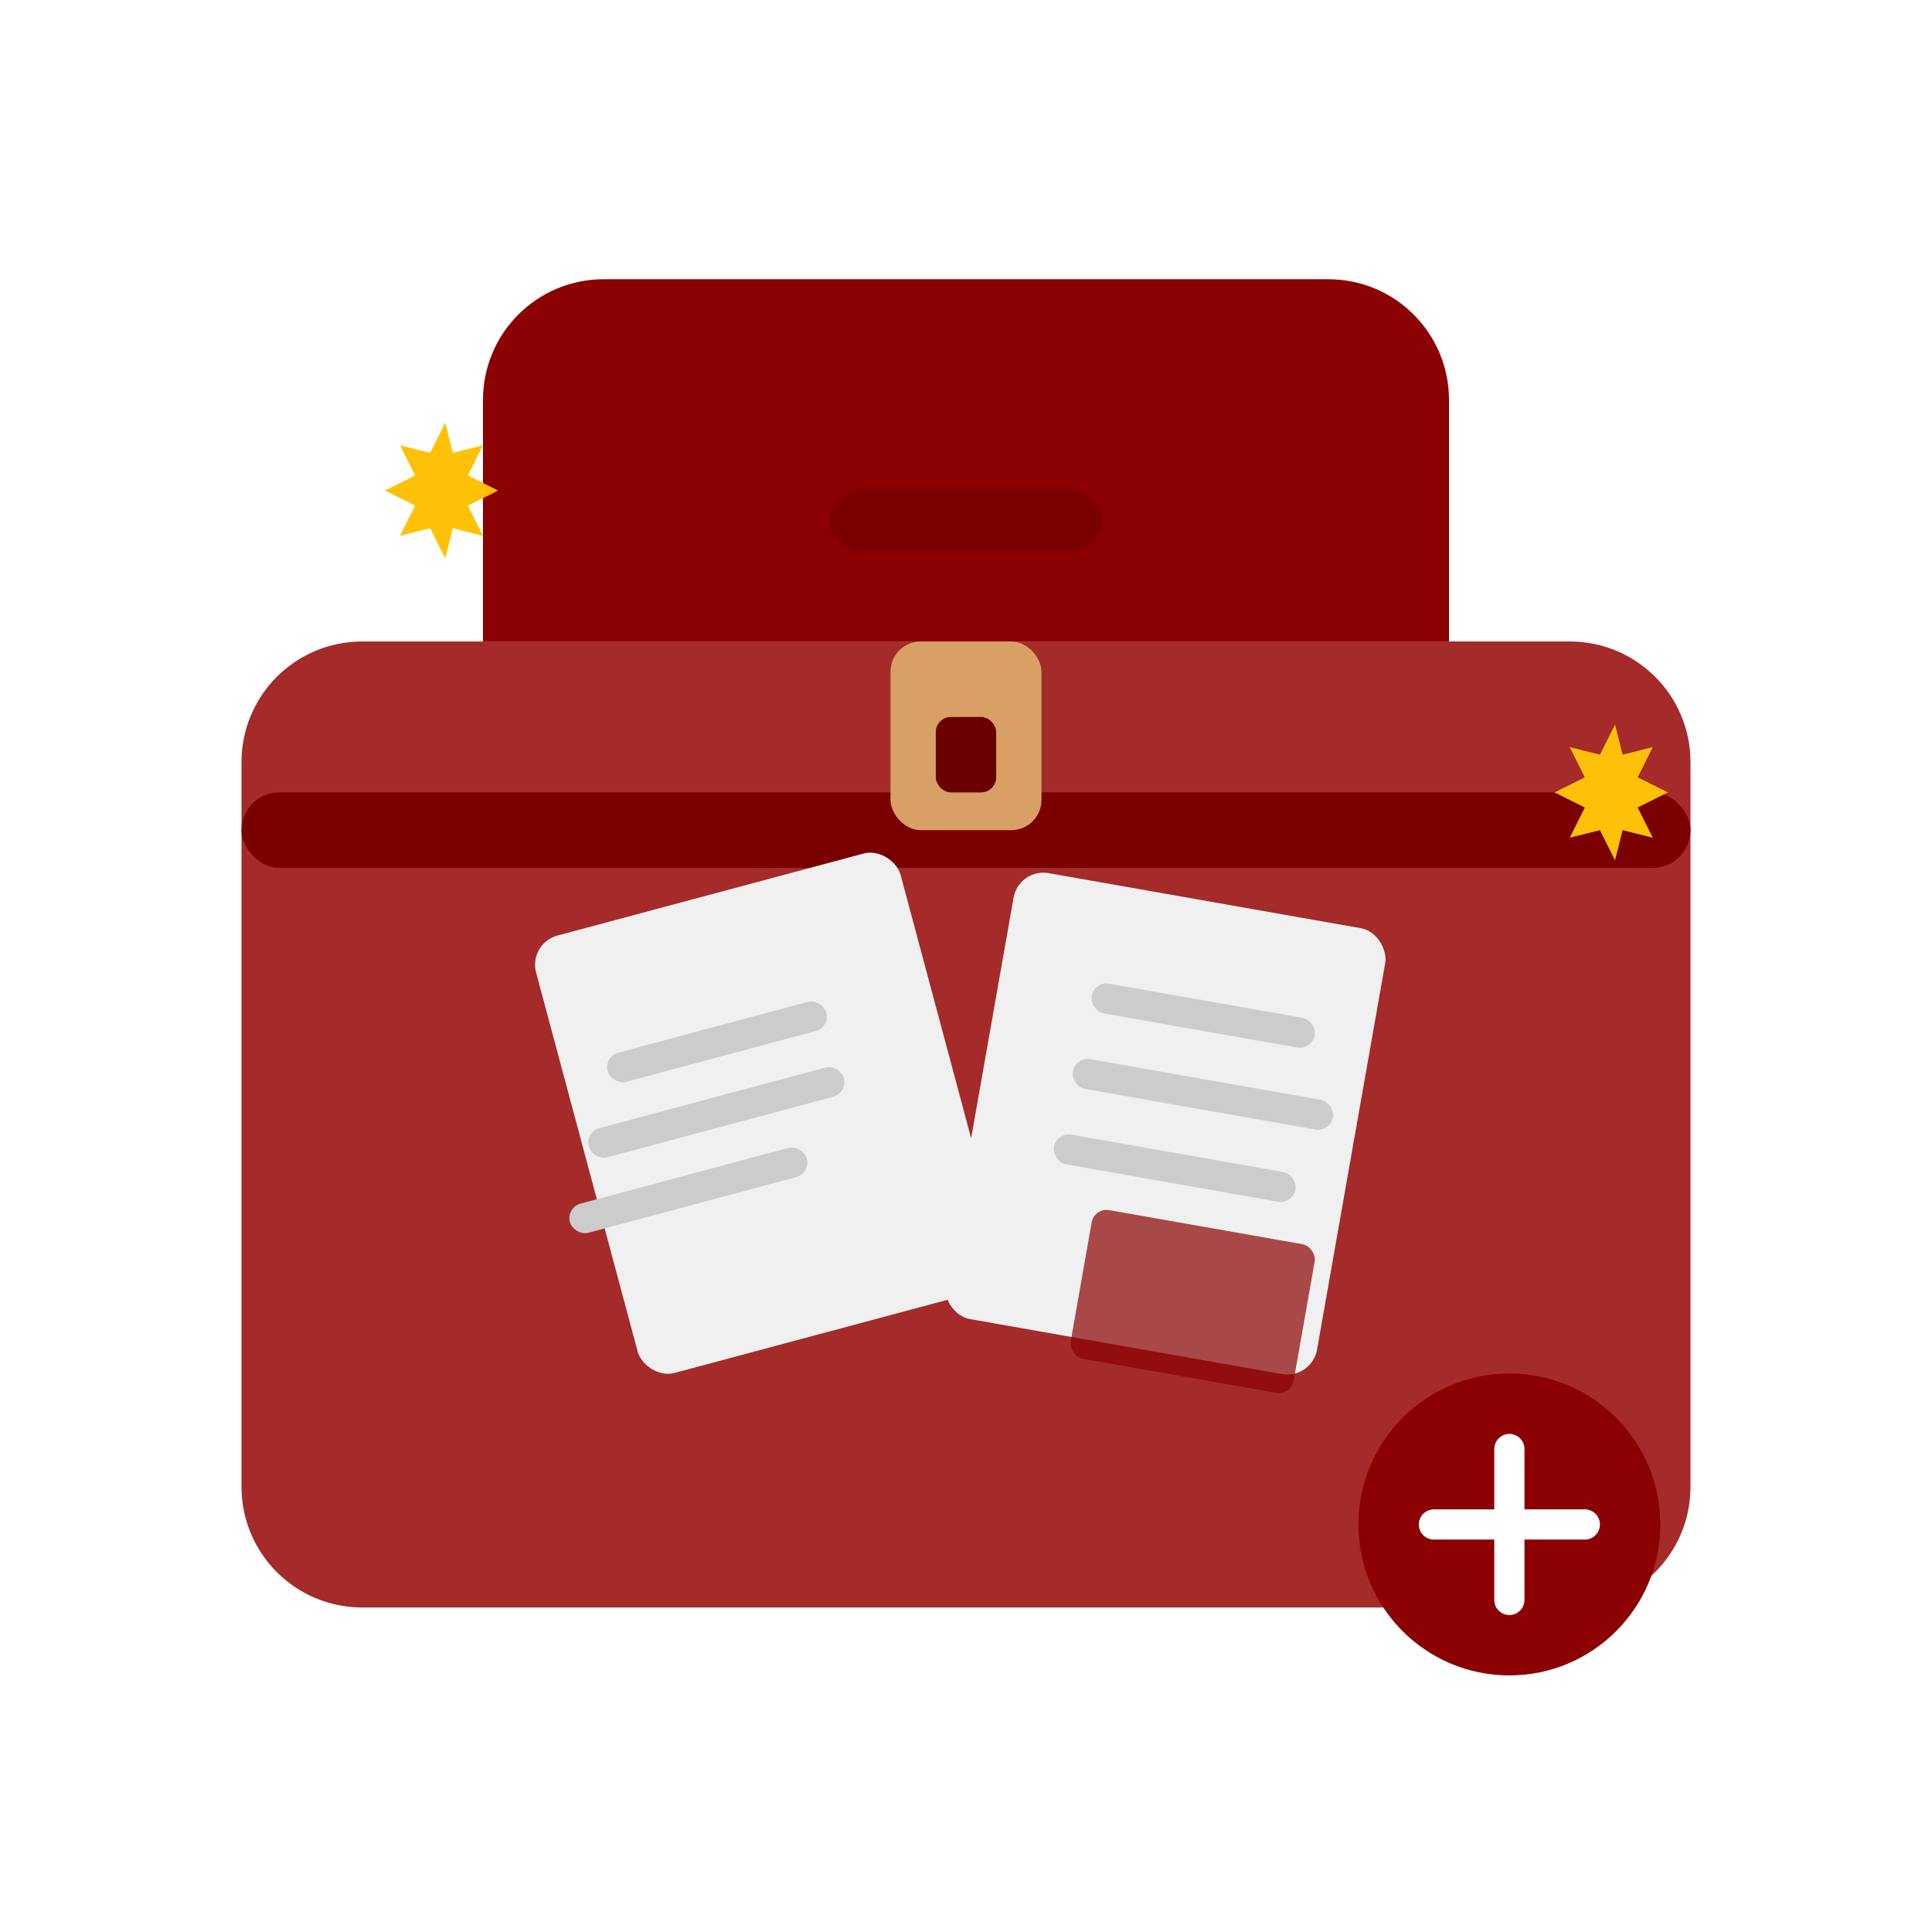 <?xml version="1.0" encoding="UTF-8"?>
<svg width="512" height="512" viewBox="0 0 512 512" fill="none" xmlns="http://www.w3.org/2000/svg">
  <!-- Портфель -->
  <g filter="url(#shadow)">
    <path d="M384 160H128V96c0-17.7 14.3-32 32-32h192c17.7 0 32 14.3 32 32v64z" fill="#8B0000" />
    <path d="M416 160H96c-17.7 0-32 14.3-32 32v192c0 17.7 14.3 32 32 32h320c17.7 0 32-14.3 32-32V192c0-17.7-14.3-32-32-32z" fill="#A52A2A" />
    <rect x="64" y="200" width="384" height="20" rx="10" fill="#7A0000" />
    
    <!-- Замок -->
    <rect x="236" y="160" width="40" height="50" rx="8" fill="#D9A066" />
    <rect x="248" y="180" width="16" height="20" rx="4" fill="#6B0000" />
    
    <!-- Ручка -->
    <rect x="220" y="120" width="72" height="16" rx="8" fill="#7A0000" />
  </g>
  
  <!-- Документы, выходящие из портфеля -->
  <g>
    <rect x="140" y="250" width="100" height="120" rx="8" transform="rotate(-15 140 250)" fill="#F0F0F0" />
    <rect x="160" y="280" width="60" height="8" rx="4" transform="rotate(-15 160 280)" fill="#CCCCCC" />
    <rect x="155" y="300" width="70" height="8" rx="4" transform="rotate(-15 155 300)" fill="#CCCCCC" />
    <rect x="150" y="320" width="65" height="8" rx="4" transform="rotate(-15 150 320)" fill="#CCCCCC" />
    
    <rect x="270" y="230" width="100" height="120" rx="8" transform="rotate(10 270 230)" fill="#F0F0F0" />
    <rect x="290" y="260" width="60" height="8" rx="4" transform="rotate(10 290 260)" fill="#CCCCCC" />
    <rect x="285" y="280" width="70" height="8" rx="4" transform="rotate(10 285 280)" fill="#CCCCCC" />
    <rect x="280" y="300" width="65" height="8" rx="4" transform="rotate(10 280 300)" fill="#CCCCCC" />
    
    <!-- Изображение в документе -->
    <rect x="290" y="320" width="60" height="40" rx="4" transform="rotate(10 290 320)" fill="#8B0000" opacity="0.7" />
  </g>
  
  <!-- Плюс (добавление) -->
  <g filter="url(#shadow-plus)">
    <circle cx="400" cy="400" r="40" fill="#8B0000" />
    <path d="M400 380V420" stroke="white" stroke-width="8" stroke-linecap="round" />
    <path d="M380 400H420" stroke="white" stroke-width="8" stroke-linecap="round" />
  </g>
  
  <!-- Звездочки -->
  <path d="M120 120L118 112L114 120L106 118L110 126L102 130L110 134L106 142L114 140L118 148L120 140L128 142L124 134L132 130L124 126L128 118L120 120Z" fill="#FFC107" />
  <path d="M430 200L428 192L424 200L416 198L420 206L412 210L420 214L416 222L424 220L428 228L430 220L438 222L434 214L442 210L434 206L438 198L430 200Z" fill="#FFC107" />
  
  <!-- Фильтры и эффекты -->
  <defs>
    <filter id="shadow" x="44" y="54" width="424" height="372" filterUnits="userSpaceOnUse" color-interpolation-filters="sRGB">
      <feFlood flood-opacity="0" result="BackgroundImageFix"/>
      <feColorMatrix in="SourceAlpha" type="matrix" values="0 0 0 0 0 0 0 0 0 0 0 0 0 0 0 0 0 0 127 0"/>
      <feOffset dy="10"/>
      <feGaussianBlur stdDeviation="10"/>
      <feColorMatrix type="matrix" values="0 0 0 0 0 0 0 0 0 0 0 0 0 0 0 0 0 0 0.25 0"/>
      <feBlend mode="normal" in2="BackgroundImageFix" result="effect1_dropShadow"/>
      <feBlend mode="normal" in="SourceGraphic" in2="effect1_dropShadow" result="shape"/>
    </filter>
    <filter id="shadow-plus" x="350" y="350" width="100" height="100" filterUnits="userSpaceOnUse" color-interpolation-filters="sRGB">
      <feFlood flood-opacity="0" result="BackgroundImageFix"/>
      <feColorMatrix in="SourceAlpha" type="matrix" values="0 0 0 0 0 0 0 0 0 0 0 0 0 0 0 0 0 0 127 0"/>
      <feOffset dy="4"/>
      <feGaussianBlur stdDeviation="5"/>
      <feColorMatrix type="matrix" values="0 0 0 0 0 0 0 0 0 0 0 0 0 0 0 0 0 0 0.3 0"/>
      <feBlend mode="normal" in2="BackgroundImageFix" result="effect1_dropShadow"/>
      <feBlend mode="normal" in="SourceGraphic" in2="effect1_dropShadow" result="shape"/>
    </filter>
  </defs>
</svg> 